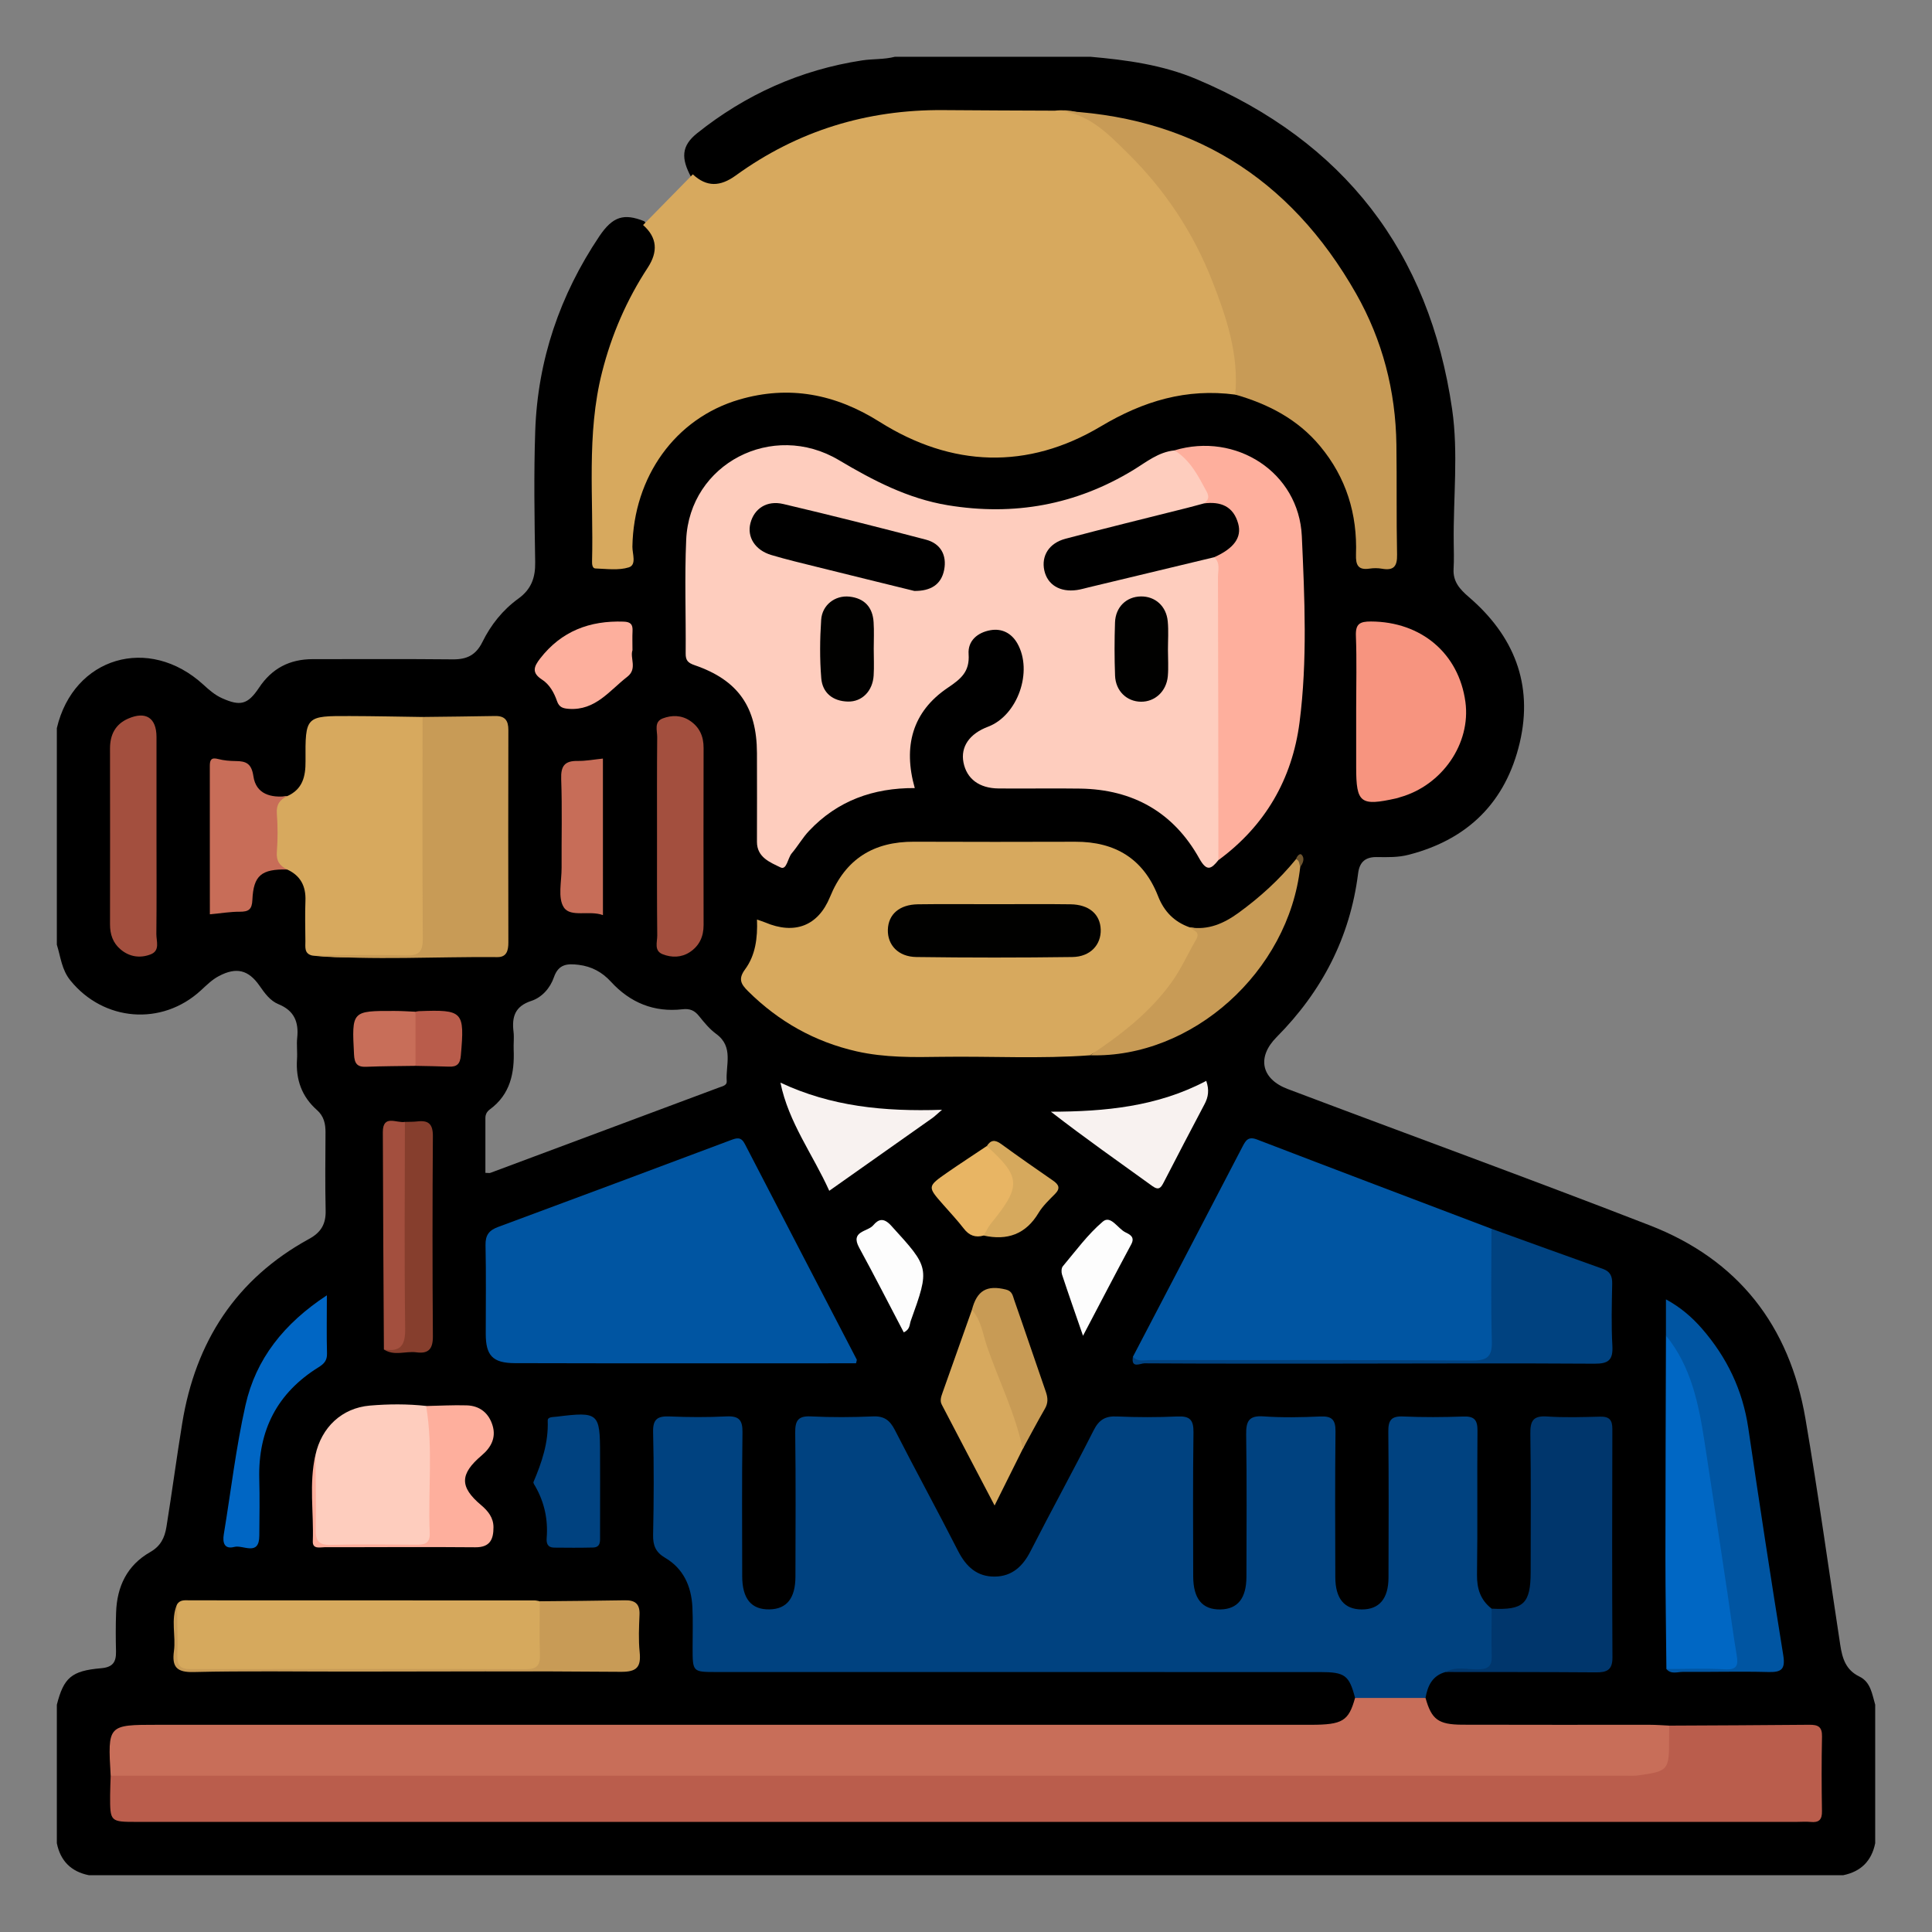 <?xml version="1.0" encoding="utf-8"?>
<!-- Generator: Adobe Illustrator 16.0.2, SVG Export Plug-In . SVG Version: 6.00 Build 0)  -->
<!DOCTYPE svg PUBLIC "-//W3C//DTD SVG 1.1//EN" "http://www.w3.org/Graphics/SVG/1.1/DTD/svg11.dtd">
<svg version="1.1" id="Layer_1" xmlns="http://www.w3.org/2000/svg" xmlns:xlink="http://www.w3.org/1999/xlink" x="0px" y="0px"
	 width="85px" height="85px" viewBox="0 0 85 85" enable-background="new 0 0 85 85" xml:space="preserve">
<rect x="0" y="0" width="85" height="85" fill="#808080" stroke="none"/>
<g>
	<path d="M81.803,73.76c-0.596-0.289-0.748-0.795-0.84-1.393c-0.508-3.316-0.965-6.645-1.531-9.951
		c-0.701-4.096-2.959-6.998-6.855-8.508c-5.287-2.053-10.619-3.992-15.928-5.998c-1.145-0.434-1.375-1.385-0.482-2.283
		c1.992-2.008,3.229-4.381,3.584-7.198c0.063-0.51,0.324-0.729,0.828-0.722c0.469,0.007,0.939,0.019,1.396-0.101
		c2.611-0.672,4.275-2.32,4.889-4.935c0.604-2.579-0.266-4.711-2.244-6.407c-0.398-0.344-0.701-0.677-0.668-1.238
		c0.023-0.389,0.01-0.779,0.006-1.17c-0.023-1.951,0.209-3.926-0.07-5.851c-1.004-6.924-4.762-11.782-11.23-14.516
		c-1.502-0.636-3.086-0.851-4.689-0.992c-2.863,0-5.729,0-8.594,0c-0.477,0.125-0.971,0.087-1.451,0.161
		c-2.707,0.415-5.127,1.503-7.256,3.206c-0.697,0.558-0.709,1.104-0.256,1.937c0.83,0.653,1.25,0.682,2.096,0.08
		c2.721-1.936,5.756-2.845,9.084-2.818c1.588,0.012,3.176,0,4.764,0.002c0.654-0.057,1.293,0.051,1.939,0.136
		c5.926,0.78,10.947,5.247,12.469,11.032c0.695,2.649,0.336,5.334,0.418,8.002c0.016,0.455-0.291,0.548-0.676,0.553
		c-0.502,0.006-0.582-0.292-0.611-0.708c-0.264-3.767-2.014-5.922-5.574-6.894c-2.021-0.246-3.918,0.01-5.658,1.201
		c-1.379,0.943-2.932,1.365-4.631,1.418c-2.096,0.063-3.943-0.539-5.656-1.677c-1.697-1.125-3.584-1.251-5.482-0.853
		c-3.041,0.638-5.131,3.293-5.293,6.533c-0.023,0.467,0.061,0.984-0.674,0.965c-0.752-0.021-0.602-0.576-0.609-1.017
		c-0.016-0.909,0-1.821-0.006-2.731c-0.01-1.561-0.014-3.112,0.396-4.646c0.414-1.55,1.078-2.978,1.873-4.356
		c0.58-1.01,0.508-1.569-0.242-2.291c-0.883-0.354-1.377-0.221-1.973,0.666c-1.734,2.586-2.711,5.443-2.818,8.56
		c-0.066,1.923-0.033,3.851-0.002,5.776c0.012,0.683-0.174,1.195-0.742,1.604c-0.684,0.494-1.211,1.156-1.58,1.907
		c-0.285,0.577-0.684,0.77-1.301,0.764c-2.055-0.021-4.111-0.008-6.166-0.009c-1.02,0-1.801,0.411-2.365,1.263
		C10.9,31,10.57,31.08,9.764,30.716c-0.313-0.141-0.566-0.363-0.816-0.593c-2.4-2.196-5.711-1.215-6.447,1.91
		c0,3.177,0,6.354,0,9.53c0.168,0.535,0.209,1.098,0.596,1.573c1.461,1.805,4.025,2.016,5.74,0.438
		c0.25-0.229,0.488-0.471,0.793-0.631c0.764-0.403,1.297-0.281,1.791,0.43c0.227,0.326,0.465,0.658,0.83,0.807
		c0.697,0.283,0.9,0.789,0.824,1.488c-0.031,0.309,0.014,0.625-0.008,0.936c-0.059,0.889,0.209,1.645,0.881,2.236
		c0.303,0.268,0.375,0.604,0.373,0.982c-0.006,1.146-0.02,2.291,0.006,3.436c0.014,0.59-0.199,0.961-0.727,1.248
		c-3.217,1.762-4.998,4.52-5.582,8.105c-0.248,1.518-0.449,3.037-0.693,4.553c-0.08,0.506-0.266,0.863-0.717,1.121
		c-1.02,0.582-1.461,1.514-1.5,2.656c-0.02,0.572-0.018,1.146-0.004,1.717c0.01,0.473-0.145,0.695-0.662,0.738
		c-1.301,0.111-1.639,0.42-1.941,1.605c0,2.031,0,4.063,0,6.094c0.158,0.779,0.627,1.248,1.406,1.406c25.729,0,51.459,0,77.188,0
		c0.779-0.158,1.248-0.627,1.406-1.406c0-2.031,0-4.063,0-6.094C82.363,74.531,82.305,74.002,81.803,73.76z M31.973,47.57
		c0.014,0.182-0.182,0.219-0.33,0.273c-3.355,1.252-6.707,2.506-10.063,3.756c-0.045,0.018-0.102,0.002-0.225,0.002
		c0-0.799,0.002-1.602,0-2.4c-0.002-0.172,0.066-0.295,0.201-0.395c0.896-0.66,1.086-1.6,1.043-2.635
		c-0.01-0.26,0.025-0.521-0.006-0.779c-0.078-0.65,0.059-1.117,0.775-1.354c0.473-0.152,0.838-0.566,1.002-1.042
		c0.203-0.587,0.594-0.608,1.092-0.547c0.57,0.071,1.031,0.321,1.416,0.742c0.846,0.924,1.895,1.355,3.145,1.213
		c0.33-0.039,0.533,0.051,0.732,0.299c0.227,0.283,0.465,0.574,0.754,0.785C32.291,46.057,31.918,46.857,31.973,47.57z"/>
	<path fill="#D7A95E" d="M28.293,9.9c0.729-0.744,1.459-1.487,2.188-2.23c0.613,0.57,1.209,0.542,1.883,0.055
		c2.721-1.972,5.773-2.906,9.127-2.881c1.641,0.014,3.277,0.018,4.916,0.025c1.336-0.143,2.246,0.636,3.104,1.479
		c2.699,2.653,4.396,5.838,5.02,9.582c0.064,0.385,0.059,0.777,0.061,1.166c0,0.139,0.014,0.34-0.242,0.266
		c-2.152-0.284-4.041,0.277-5.92,1.398c-3.219,1.92-6.559,1.799-9.732-0.201c-1.951-1.229-3.984-1.619-6.174-0.979
		c-2.824,0.826-4.648,3.406-4.701,6.47c-0.004,0.313,0.195,0.8-0.158,0.912c-0.451,0.142-0.979,0.065-1.471,0.048
		c-0.135-0.005-0.15-0.189-0.146-0.32c0.072-2.773-0.256-5.567,0.439-8.31c0.418-1.651,1.084-3.192,2.018-4.614
		C28.949,11.077,28.924,10.458,28.293,9.9z"/>
	<path fill="#004280" d="M59.617,74.699c-0.26-0.994-0.443-1.135-1.537-1.135c-8.854-0.002-17.705,0-26.559-0.002
		c-1.049,0-1.049,0-1.049-1.074c-0.002-0.6,0.021-1.199-0.01-1.797c-0.049-0.904-0.393-1.68-1.199-2.154
		c-0.412-0.242-0.539-0.537-0.529-1.008c0.033-1.51,0.037-3.02,0-4.529c-0.014-0.576,0.207-0.703,0.727-0.682
		c0.832,0.035,1.668,0.039,2.5-0.002c0.547-0.025,0.713,0.154,0.705,0.703c-0.029,2.109-0.014,4.217-0.012,6.326
		c0.002,0.996,0.402,1.477,1.201,1.461c0.758-0.014,1.139-0.488,1.141-1.443c0.004-2.107,0.018-4.219-0.01-6.326
		c-0.006-0.525,0.117-0.75,0.689-0.721c0.908,0.045,1.822,0.039,2.732,0c0.492-0.021,0.742,0.168,0.961,0.594
		c0.912,1.785,1.873,3.541,2.783,5.326c0.352,0.691,0.84,1.141,1.625,1.127c0.748-0.012,1.221-0.447,1.559-1.109
		c0.91-1.783,1.877-3.539,2.781-5.326c0.236-0.467,0.518-0.635,1.029-0.609c0.885,0.039,1.771,0.039,2.656,0
		c0.545-0.025,0.715,0.148,0.707,0.699c-0.029,2.109-0.016,4.219-0.012,6.328c0.002,0.996,0.4,1.477,1.199,1.463
		c0.76-0.016,1.141-0.488,1.143-1.443c0.004-2.082,0.02-4.166-0.012-6.248c-0.008-0.586,0.113-0.85,0.768-0.803
		c0.828,0.059,1.666,0.041,2.498,0.004c0.514-0.023,0.67,0.152,0.664,0.662c-0.023,2.137-0.014,4.271-0.008,6.406
		c0.002,0.945,0.395,1.418,1.16,1.422c0.771,0.004,1.178-0.469,1.18-1.406c0.006-2.135,0.014-4.27-0.008-6.404
		c-0.006-0.492,0.111-0.703,0.646-0.68c0.883,0.039,1.771,0.033,2.654,0.002c0.48-0.018,0.627,0.148,0.623,0.625
		c-0.021,2.107,0.01,4.217-0.021,6.326c-0.008,0.625,0.15,1.119,0.643,1.502c0.424,0.758,0.229,1.564,0.17,2.355
		c-0.021,0.318-0.275,0.385-0.568,0.391c-0.543,0.008-1.09-0.061-1.629,0.041c-0.58,0.16-0.789,0.605-0.881,1.141
		C61.684,75.049,60.65,75.051,59.617,74.699z"/>
	<path fill="#FECDBE" d="M53.604,37.843c-0.313,0.389-0.508,0.521-0.838-0.07c-1.133-2.033-2.916-3.043-5.242-3.078
		c-1.197-0.018-2.395,0.006-3.592-0.006c-0.854-0.008-1.402-0.426-1.543-1.144c-0.133-0.69,0.26-1.263,1.082-1.573
		c1.299-0.49,1.988-2.432,1.289-3.664c-0.254-0.445-0.67-0.67-1.182-0.582c-0.572,0.101-1.004,0.465-0.963,1.053
		c0.053,0.77-0.33,1.086-0.918,1.481c-1.563,1.054-1.969,2.585-1.451,4.412c-1.826-0.01-3.4,0.556-4.65,1.882
		c-0.283,0.299-0.492,0.67-0.76,0.985c-0.182,0.213-0.221,0.759-0.498,0.623c-0.443-0.218-1.037-0.435-1.035-1.125
		c0.004-1.302,0.004-2.604,0-3.905c-0.006-2.023-0.83-3.21-2.738-3.865c-0.307-0.105-0.402-0.217-0.398-0.524
		c0.014-1.666-0.051-3.335,0.023-4.998c0.148-3.339,3.795-5.243,6.721-3.5c1.51,0.897,3.033,1.692,4.787,1.983
		c2.914,0.48,5.635-0.011,8.164-1.549c0.572-0.35,1.104-0.793,1.809-0.863c0.656,0.174,1.627,1.375,1.643,2.011
		c0.008,0.29-0.188,0.396-0.391,0.508c-1.709,0.528-3.459,0.909-5.191,1.353c-0.377,0.096-0.766,0.157-1.102,0.369
		c-0.371,0.234-0.51,0.579-0.412,1.004c0.094,0.409,0.389,0.592,0.785,0.639c0.367,0.043,0.723-0.041,1.076-0.127
		c1.459-0.359,2.918-0.733,4.379-1.09c0.396-0.097,0.809-0.254,1.186,0.072c0.23,0.35,0.197,0.746,0.199,1.133
		c0.004,3.651,0,7.305,0.004,10.957C53.846,37.062,53.813,37.468,53.604,37.843z"/>
	<path fill="#BA5D4C" d="M73.438,75.92c2.055-0.012,4.109-0.016,6.164-0.037c0.381-0.004,0.568,0.084,0.559,0.516
		c-0.023,1.092-0.02,2.188-0.002,3.277c0.01,0.379-0.129,0.52-0.496,0.482c-0.205-0.02-0.414-0.002-0.623-0.002
		c-24.334,0-48.666,0-73.002,0c-1.195,0-1.197,0-1.193-1.178c0-0.287,0.018-0.572,0.025-0.857c0.373-0.336,0.836-0.244,1.27-0.244
		c4.4-0.01,8.801-0.006,13.203-0.006c17.107,0,34.217,0,51.326-0.002c0.545,0,1.092,0.006,1.635-0.086
		c0.572-0.094,0.889-0.375,0.879-0.982C73.176,76.486,73.217,76.174,73.438,75.92z"/>
	<path fill="#C86E59" d="M73.438,75.92c-0.002,0.209-0.004,0.416-0.004,0.625c0,1.332-0.041,1.381-1.342,1.563
		c-0.18,0.025-0.363,0.016-0.547,0.016c-22.225,0-44.451-0.002-66.676-0.002c-0.131-2.238-0.131-2.238,2.063-2.238
		c16.914,0,33.828,0,50.742,0c1.393-0.002,1.66-0.164,1.943-1.182c1.033,0,2.066,0,3.1,0c0.266,0.945,0.553,1.174,1.625,1.178
		c2.748,0.01,5.496,0.002,8.242,0.004C72.867,75.885,73.152,75.906,73.438,75.92z"/>
	<path fill="#D7A95E" d="M47.963,46.428c-2.18,0.162-4.363,0.037-6.545,0.068c-1.246,0.02-2.496,0.037-3.727-0.24
		c-1.848-0.42-3.43-1.311-4.775-2.643c-0.313-0.311-0.453-0.537-0.135-0.967c0.455-0.617,0.555-1.375,0.523-2.191
		c0.174,0.063,0.268,0.09,0.359,0.128c1.291,0.548,2.33,0.16,2.854-1.122c0.68-1.671,1.92-2.438,3.699-2.429
		c2.365,0.011,4.73,0.007,7.098,0.001c1.746-0.004,2.992,0.746,3.637,2.396c0.264,0.676,0.713,1.131,1.393,1.371
		c0.475,0.04,0.602,0.237,0.396,0.698c-0.855,1.923-2.211,3.404-3.934,4.578C48.541,46.256,48.207,46.225,47.963,46.428z"/>
	<path fill="#0055A2" d="M37.662,59.979c-5.018,0-10.014,0.008-15.012-0.006c-0.984-0.004-1.279-0.344-1.279-1.293
		c0-1.303,0.018-2.604-0.01-3.904c-0.008-0.439,0.158-0.65,0.559-0.797c3.412-1.264,6.82-2.537,10.227-3.816
		c0.271-0.102,0.457-0.158,0.625,0.17c1.635,3.164,3.281,6.322,4.922,9.484C37.703,59.834,37.686,59.865,37.662,59.979z"/>
	<path fill="#0055A2" d="M49.844,59.691c1.609-3.082,3.221-6.162,4.822-9.246c0.146-0.279,0.254-0.457,0.639-0.311
		c3.434,1.32,6.877,2.621,10.316,3.928c0.227,0.254,0.248,0.564,0.25,0.881c0.01,1.352,0.023,2.705-0.006,4.057
		c-0.018,0.85-0.107,0.918-0.963,0.918c-4.785,0.002-9.57,0.004-14.355-0.01C50.318,59.906,49.965,60.121,49.844,59.691z"/>
	<path fill="#C89B56" d="M54.346,17.359c0.162-1.771-0.391-3.416-1.018-5.012c-0.828-2.113-2.076-3.992-3.699-5.594
		c-0.908-0.895-1.805-1.848-3.223-1.886c5.938,0.187,10.344,2.923,13.26,8.057c1.158,2.042,1.738,4.279,1.77,6.638
		c0.023,1.613-0.004,3.229,0.029,4.84c0.012,0.521-0.154,0.711-0.666,0.619c-0.176-0.031-0.367-0.031-0.545-0.004
		c-0.502,0.075-0.611-0.158-0.596-0.619c0.064-1.78-0.428-3.387-1.58-4.771C57.094,18.443,55.795,17.775,54.346,17.359z"/>
	<path fill="#D7A95E" d="M12.639,35.025c0.674-0.301,0.809-0.86,0.803-1.541c-0.014-1.983,0.002-1.988,1.953-1.981
		c1.066,0.003,2.131,0.026,3.197,0.041c0.234,0.28,0.25,0.619,0.25,0.958c0.006,2.854,0.014,5.709-0.002,8.563
		c-0.006,0.984-0.086,1.06-1.072,1.039c-1.346-0.027-2.693,0.094-4.037-0.065c-0.355-0.086-0.293-0.376-0.295-0.625
		c-0.006-0.595-0.02-1.19,0.002-1.785c0.025-0.638-0.213-1.103-0.801-1.373c-0.475-0.03-0.676-0.292-0.68-0.757
		c-0.004-0.57-0.004-1.143,0-1.713C11.961,35.316,12.168,35.058,12.639,35.025z"/>
	<path fill="#FEAF9D" d="M53.604,37.843c-0.004-4.15-0.006-8.3-0.018-12.451c-0.002-0.295,0.115-0.629-0.168-0.877
		c-0.004-0.295,0.277-0.338,0.438-0.484c0.67-0.613,0.514-1.344-0.357-1.633c-0.188-0.062-0.418-0.027-0.529-0.25
		c0.188-0.137,0.248-0.28,0.119-0.516c-0.371-0.688-0.719-1.389-1.418-1.818c2.701-0.813,5.475,0.959,5.604,3.777
		c0.123,2.723,0.25,5.469-0.1,8.186C56.852,34.275,55.662,36.333,53.604,37.843z"/>
	<path fill="#D6A95D" d="M7.791,70.582c0.139-0.215,0.361-0.174,0.563-0.174c5.055-0.002,10.111,0,15.166,0.004
		c0.076,0,0.152,0.025,0.23,0.037c0.439,0.867,0.258,1.777,0.17,2.674c-0.041,0.424-0.41,0.393-0.729,0.391
		c-1.588-0.002-3.176,0-4.764,0c-3.309,0-6.613-0.016-9.92,0.014c-0.596,0.004-0.854-0.123-0.785-0.768
		C7.799,72.037,7.666,71.305,7.791,70.582z"/>
	<path fill="#00366C" d="M63.598,73.561c0.459-0.262,0.959-0.105,1.438-0.115c0.426-0.01,0.607-0.137,0.594-0.582
		c-0.023-0.695-0.004-1.393-0.002-2.09c1.4,0.074,1.713-0.219,1.715-1.611c0-2.025,0.018-4.055-0.014-6.08
		c-0.008-0.559,0.113-0.805,0.729-0.764c0.773,0.053,1.559,0.027,2.338,0.008c0.404-0.012,0.543,0.143,0.541,0.545
		c-0.01,3.354-0.014,6.703,0.004,10.057c0.002,0.543-0.248,0.652-0.715,0.648C68.014,73.561,65.807,73.563,63.598,73.561z"/>
	<path fill="#C89B56" d="M13.73,42.037c1.377-0.006,2.754-0.037,4.129-0.002c0.59,0.016,0.748-0.178,0.742-0.754
		c-0.023-3.247-0.01-6.492-0.01-9.738c1.063-0.014,2.127-0.021,3.189-0.042c0.436-0.008,0.588,0.196,0.586,0.618
		c-0.008,3.113-0.006,6.229,0,9.344c0,0.354-0.072,0.65-0.482,0.646C19.168,42.084,16.447,42.259,13.73,42.037z"/>
	<path fill="#0055A2" d="M73.295,58.758c0-0.49,0-0.982,0-1.592c0.648,0.354,1.143,0.783,1.578,1.281
		c1.102,1.264,1.799,2.711,2.045,4.385c0.492,3.336,1,6.67,1.539,9.998c0.1,0.629-0.096,0.748-0.67,0.732
		c-1.246-0.033-2.496,0.004-3.744-0.006c-0.242-0.002-0.523,0.121-0.729-0.127c0.703-0.416,1.471-0.17,2.209-0.199
		c0.484-0.018,0.713-0.086,0.625-0.654c-0.533-3.412-1.049-6.824-1.574-10.238C74.377,61.053,73.701,59.959,73.295,58.758z"/>
	<path fill="#F7947F" d="M59.666,31.179c0-1.066,0.029-2.134-0.012-3.199c-0.021-0.533,0.17-0.638,0.662-0.637
		c2.207,0.008,3.865,1.399,4.156,3.539c0.248,1.829-1.023,3.676-2.885,4.195c-0.051,0.014-0.1,0.033-0.148,0.045
		c-1.588,0.355-1.773,0.213-1.773-1.368C59.666,32.896,59.666,32.038,59.666,31.179z"/>
	<path fill="#0067C4" d="M73.295,58.758c1.109,1.361,1.439,3.006,1.697,4.674c0.348,2.24,0.68,4.48,1.018,6.721
		c0.133,0.893,0.248,1.787,0.398,2.674c0.074,0.449,0.006,0.646-0.523,0.617c-0.855-0.051-1.713-0.014-2.57-0.014
		c-0.014-1.637-0.043-3.275-0.043-4.914C73.271,65.264,73.287,62.012,73.295,58.758z"/>
	<path fill="#FECDBE" d="M13.877,64.018c0.268-1.227,1.166-2.072,2.393-2.178c0.824-0.07,1.654-0.076,2.48,0.016
		c0.318,0.316,0.393,0.723,0.398,1.146c0.02,1.377,0.025,2.754-0.002,4.131c-0.016,0.826-0.125,0.91-0.967,0.91
		c-1.248,0.002-2.494-0.02-3.74,0.012c-0.479,0.012-0.643-0.131-0.619-0.615C13.875,66.301,13.766,65.156,13.877,64.018z"/>
	<path fill="#004280" d="M49.844,59.691c0.207,0.234,0.484,0.146,0.732,0.146c4.732,0.004,9.467-0.012,14.197,0.021
		c0.705,0.004,0.881-0.205,0.861-0.883c-0.047-1.637-0.016-3.275-0.016-4.914c1.635,0.59,3.268,1.184,4.904,1.766
		c0.324,0.115,0.414,0.324,0.408,0.652c-0.018,0.91-0.043,1.822,0.008,2.729c0.033,0.615-0.158,0.793-0.781,0.789
		c-3.691-0.025-7.385-0.006-11.074-0.004c-2.912,0.002-5.824,0.006-8.736-0.012C50.174,59.982,49.75,60.227,49.844,59.691z"/>
	<path fill="#C89B56" d="M47.963,46.428c1.342-0.893,2.605-1.865,3.564-3.188c0.432-0.594,0.723-1.26,1.088-1.887
		c0.227-0.388-0.127-0.397-0.271-0.551c0.816,0.127,1.494-0.168,2.146-0.641c0.943-0.686,1.793-1.458,2.529-2.361
		c0.289-0.013,0.248,0.158,0.186,0.338C56.695,42.75,52.447,46.559,47.963,46.428z"/>
	<path fill="#A34F3E" d="M28.906,36.793c0-1.455-0.006-2.909,0.008-4.364c0.002-0.289-0.148-0.672,0.244-0.822
		c0.398-0.151,0.82-0.149,1.195,0.101c0.422,0.28,0.604,0.687,0.602,1.194c-0.006,2.599-0.006,5.195,0,7.793
		c0.002,0.508-0.184,0.914-0.604,1.193c-0.375,0.246-0.799,0.25-1.197,0.094c-0.389-0.151-0.236-0.535-0.238-0.823
		C28.9,39.703,28.906,38.248,28.906,36.793z"/>
	<path fill="#A34F3E" d="M6.885,36.796c0,1.432,0.01,2.864-0.006,4.295c-0.004,0.313,0.176,0.733-0.252,0.898
		c-0.459,0.178-0.93,0.113-1.32-0.217c-0.342-0.287-0.469-0.67-0.467-1.111c0.004-2.577,0.004-5.155,0-7.732
		c0-0.605,0.236-1.068,0.799-1.313c0.779-0.34,1.244-0.032,1.246,0.806C6.887,33.88,6.885,35.338,6.885,36.796z"/>
	<path fill="#C86D58" d="M12.639,35.025c-0.326,0.154-0.49,0.373-0.459,0.771c0.043,0.562,0.043,1.129,0,1.688
		c-0.031,0.397,0.131,0.617,0.459,0.771c-1.133-0.026-1.488,0.255-1.535,1.337c-0.018,0.426-0.17,0.521-0.555,0.52
		c-0.412-0.002-0.822,0.068-1.316,0.113c0-2.18,0-4.354-0.002-6.531c0-0.26,0.064-0.381,0.365-0.301
		c0.248,0.065,0.514,0.088,0.77,0.09c0.465,0.002,0.701,0.11,0.783,0.67C11.264,34.939,11.916,35.113,12.639,35.025z"/>
	<path fill="#0066C4" d="M14.381,56.988c0,0.955-0.016,1.758,0.006,2.559c0.008,0.311-0.131,0.457-0.373,0.607
		c-1.818,1.129-2.662,2.777-2.607,4.908c0.023,0.832,0.008,1.666,0.002,2.498c-0.004,0.932-0.715,0.396-1.098,0.498
		c-0.434,0.115-0.527-0.176-0.465-0.555c0.313-1.896,0.535-3.813,0.955-5.684C11.258,59.787,12.488,58.232,14.381,56.988z"/>
	<path fill="#C89B56" d="M7.791,70.582c0.006,0.756,0.031,1.51,0.012,2.264c-0.012,0.438,0.145,0.592,0.586,0.59
		c4.918-0.01,9.836-0.012,14.754,0.002c0.494,0.002,0.625-0.188,0.611-0.645c-0.025-0.779-0.008-1.563-0.006-2.344
		c1.246-0.012,2.492-0.02,3.738-0.043c0.453-0.01,0.672,0.156,0.65,0.639c-0.023,0.545-0.049,1.096,0.006,1.635
		c0.068,0.666-0.123,0.881-0.836,0.873c-3.975-0.035-7.951-0.012-11.928-0.01c-2.287,0.002-4.574-0.035-6.859,0.02
		c-0.752,0.02-0.959-0.234-0.867-0.916C7.746,71.963,7.498,71.254,7.791,70.582z"/>
	<path fill="#FEAF9D" d="M13.877,64.018c0.008,1.088,0.037,2.176,0.014,3.264c-0.01,0.49,0.117,0.697,0.646,0.686
		c1.244-0.033,2.488-0.018,3.732-0.008c0.375,0.004,0.66-0.021,0.637-0.523c-0.082-1.859,0.158-3.727-0.158-5.578
		c0.596-0.012,1.189-0.047,1.783-0.029c0.584,0.016,0.98,0.346,1.143,0.895c0.156,0.527-0.066,0.955-0.479,1.305
		c-0.971,0.822-0.98,1.387-0.031,2.186c0.314,0.264,0.547,0.559,0.547,0.979c0,0.523-0.145,0.885-0.799,0.879
		c-2.205-0.021-4.412,0-6.617-0.004c-0.207,0-0.549,0.104-0.533-0.262C13.807,66.543,13.59,65.271,13.877,64.018z"/>
	<path fill="#D7A95E" d="M44.996,63.75c-0.387,0.777-0.773,1.557-1.238,2.486c-0.826-1.576-1.578-3.004-2.324-4.438
		c-0.092-0.174-0.027-0.352,0.033-0.523c0.432-1.217,0.861-2.434,1.293-3.646c0.381-0.063,0.406,0.266,0.486,0.48
		c0.574,1.557,1.141,3.115,1.721,4.668C45.084,63.094,45.18,63.42,44.996,63.75z"/>
	<path fill="#004280" d="M26.402,65.225c0,0.781,0,1.563-0.002,2.344c0,0.23,0.035,0.508-0.313,0.516
		c-0.572,0.014-1.145,0.01-1.717,0.004c-0.281-0.006-0.338-0.195-0.318-0.43c0.063-0.801-0.098-1.551-0.492-2.25
		c-0.037-0.066-0.109-0.162-0.088-0.209c0.367-0.861,0.662-1.736,0.625-2.697c-0.008-0.174,0.23-0.154,0.383-0.174
		c1.855-0.229,1.92-0.172,1.92,1.648C26.402,64.393,26.402,64.809,26.402,65.225z"/>
	<path fill="#F8F2F0" d="M41.445,48.826c-0.268,0.23-0.336,0.301-0.414,0.355c-1.486,1.051-2.973,2.098-4.547,3.209
		c-0.723-1.605-1.789-3-2.148-4.758C36.559,48.674,38.863,48.912,41.445,48.826z"/>
	<path fill="#F8F2F0" d="M53.07,47.553c0.139,0.402,0.092,0.713-0.076,1.027c-0.607,1.143-1.201,2.291-1.795,3.439
		c-0.121,0.232-0.211,0.371-0.502,0.162c-1.482-1.07-2.979-2.121-4.463-3.271C48.613,48.908,50.932,48.686,53.07,47.553z"/>
	<path fill="#863E2D" d="M17.814,49.359c0.182-0.006,0.365,0,0.545-0.021c0.488-0.059,0.689,0.111,0.686,0.643
		c-0.021,2.938-0.021,5.875,0,8.811c0.004,0.547-0.186,0.779-0.723,0.705c-0.477-0.064-0.979,0.176-1.432-0.127
		c0.553-0.283,0.688-0.746,0.682-1.346c-0.023-2.492-0.014-4.984-0.008-7.477C17.566,50.137,17.514,49.711,17.814,49.359z"/>
	<path fill="#C76D58" d="M26.527,40.261c-0.602-0.222-1.418,0.114-1.719-0.337c-0.279-0.42-0.096-1.155-0.1-1.751
		c-0.008-1.3,0.029-2.602-0.018-3.9c-0.02-0.572,0.152-0.805,0.727-0.795c0.357,0.006,0.717-0.064,1.109-0.104
		C26.527,35.657,26.527,37.935,26.527,40.261z"/>
	<path fill="#FDAF9D" d="M27.826,28.607c-0.119,0.338,0.225,0.817-0.225,1.166c-0.783,0.605-1.402,1.494-2.57,1.414
		c-0.258-0.019-0.43-0.064-0.525-0.342c-0.127-0.369-0.328-0.732-0.656-0.943c-0.469-0.303-0.365-0.569-0.088-0.928
		c0.938-1.209,2.184-1.677,3.676-1.625c0.316,0.01,0.406,0.131,0.391,0.418C27.816,28.025,27.826,28.284,27.826,28.607z"/>
	<path fill="#C89B55" d="M44.996,63.75c-0.326-1.568-1.053-3.002-1.568-4.504c-0.189-0.547-0.254-1.16-0.668-1.617
		c0.221-0.857,0.658-1.104,1.502-0.893c0.273,0.068,0.295,0.271,0.357,0.451c0.473,1.348,0.926,2.703,1.396,4.053
		c0.09,0.264,0.102,0.488-0.045,0.74C45.633,62.563,45.32,63.16,44.996,63.75z"/>
	<path fill="#A34F3E" d="M17.814,49.359c-0.002,3.025-0.029,6.051,0.012,9.076c0.012,0.744-0.188,1.059-0.936,0.934
		c-0.018-3.186-0.039-6.371-0.047-9.557C16.842,49.012,17.449,49.424,17.814,49.359z"/>
	<path fill="#E8B564" d="M43.277,54.359c-0.361,0.102-0.639,0.002-0.875-0.307c-0.283-0.367-0.604-0.707-0.91-1.057
		c-0.695-0.789-0.699-0.793,0.193-1.414c0.57-0.395,1.154-0.773,1.73-1.16c1.229,0.469,1.65,1.566,1.01,2.689
		C44.143,53.607,43.781,54.055,43.277,54.359z"/>
	<path fill="#FDFDFD" d="M47.648,58.768c-0.348-1.004-0.645-1.85-0.924-2.695c-0.035-0.109-0.029-0.285,0.037-0.363
		c0.566-0.674,1.094-1.4,1.758-1.965c0.352-0.299,0.656,0.309,0.998,0.473c0.197,0.098,0.426,0.205,0.252,0.529
		C49.078,56.031,48.406,57.326,47.648,58.768z"/>
	<path fill="#FDFDFD" d="M39.762,58.619c-0.662-1.262-1.295-2.506-1.963-3.729c-0.402-0.736,0.373-0.691,0.619-0.982
		c0.236-0.281,0.467-0.342,0.795,0.021c1.684,1.85,1.701,1.838,0.855,4.188C40.012,58.275,40.041,58.49,39.762,58.619z"/>
	<path fill="#C86E59" d="M18.281,46.893c-0.721,0.012-1.443,0.012-2.164,0.041c-0.402,0.018-0.521-0.143-0.541-0.537
		c-0.1-1.924-0.109-1.924,1.779-1.92c0.309,0,0.617,0.021,0.924,0.035C18.652,45.307,18.652,46.1,18.281,46.893z"/>
	<path fill="#D6A95D" d="M43.277,54.359c0.107-0.178,0.193-0.373,0.322-0.531c1.34-1.641,1.32-2.047-0.184-3.404
		c0.176-0.281,0.365-0.287,0.633-0.092c0.75,0.547,1.512,1.078,2.275,1.605c0.268,0.184,0.342,0.348,0.082,0.604
		c-0.254,0.256-0.525,0.514-0.709,0.816C45.131,54.305,44.316,54.588,43.277,54.359z"/>
	<path fill="#B95C4B" d="M18.281,46.893c0-0.793,0-1.586,0-2.381c0.051-0.01,0.102-0.023,0.152-0.025
		c1.945-0.074,2.014,0.008,1.842,1.951c-0.031,0.367-0.168,0.504-0.521,0.49C19.264,46.908,18.771,46.904,18.281,46.893z"/>
	<path fill="#6E552F" d="M57.205,38.138c-0.053-0.117-0.021-0.281-0.186-0.338c0.035-0.131,0.17-0.277,0.246-0.197
		C57.412,37.761,57.334,37.97,57.205,38.138z"/>
	<path d="M40.227,25.999c-1.385-0.341-2.822-0.692-4.258-1.05c-0.682-0.17-1.365-0.331-2.035-0.531
		c-0.715-0.213-1.076-0.793-0.918-1.402c0.166-0.642,0.721-1.013,1.449-0.841c2.098,0.494,4.189,1.021,6.273,1.568
		c0.646,0.17,0.926,0.683,0.801,1.327C41.412,25.724,40.941,26.006,40.227,25.999z"/>
	<path d="M52.969,22.148c0.732-0.094,1.295,0.123,1.506,0.889c0.17,0.609-0.191,1.095-1.057,1.479
		c-1.838,0.44-3.674,0.883-5.512,1.323c-0.176,0.042-0.352,0.095-0.529,0.12c-0.742,0.105-1.293-0.23-1.432-0.863
		c-0.137-0.637,0.203-1.199,0.928-1.392c1.775-0.472,3.563-0.906,5.346-1.356C52.469,22.285,52.719,22.214,52.969,22.148z"/>
	<path fill="#010100" d="M38.441,28.548c0,0.391,0.02,0.781-0.004,1.17c-0.041,0.68-0.508,1.164-1.135,1.148
		c-0.656-0.016-1.117-0.379-1.17-1.027c-0.07-0.852-0.061-1.716-0.004-2.57c0.043-0.654,0.615-1.088,1.244-1.02
		c0.66,0.072,1.025,0.467,1.063,1.13C38.461,27.767,38.441,28.159,38.441,28.548z"/>
	<path fill="#010100" d="M51.385,28.585c0,0.391,0.029,0.783-0.006,1.169c-0.063,0.666-0.57,1.127-1.184,1.119
		c-0.623-0.008-1.111-0.472-1.137-1.146c-0.029-0.779-0.029-1.562-0.002-2.34c0.023-0.68,0.498-1.133,1.131-1.146
		c0.631-0.013,1.127,0.423,1.189,1.096C51.416,27.75,51.385,28.169,51.385,28.585z"/>
	<path fill="#010100" d="M43.742,39.781c1.119,0,2.236-0.012,3.355,0.004c0.818,0.011,1.307,0.436,1.33,1.111
		c0.021,0.67-0.457,1.199-1.248,1.209c-2.287,0.031-4.576,0.031-6.863,0c-0.797-0.01-1.273-0.529-1.254-1.203
		c0.021-0.678,0.51-1.106,1.326-1.117C41.508,39.769,42.625,39.781,43.742,39.781z"/>
</g>
</svg>
